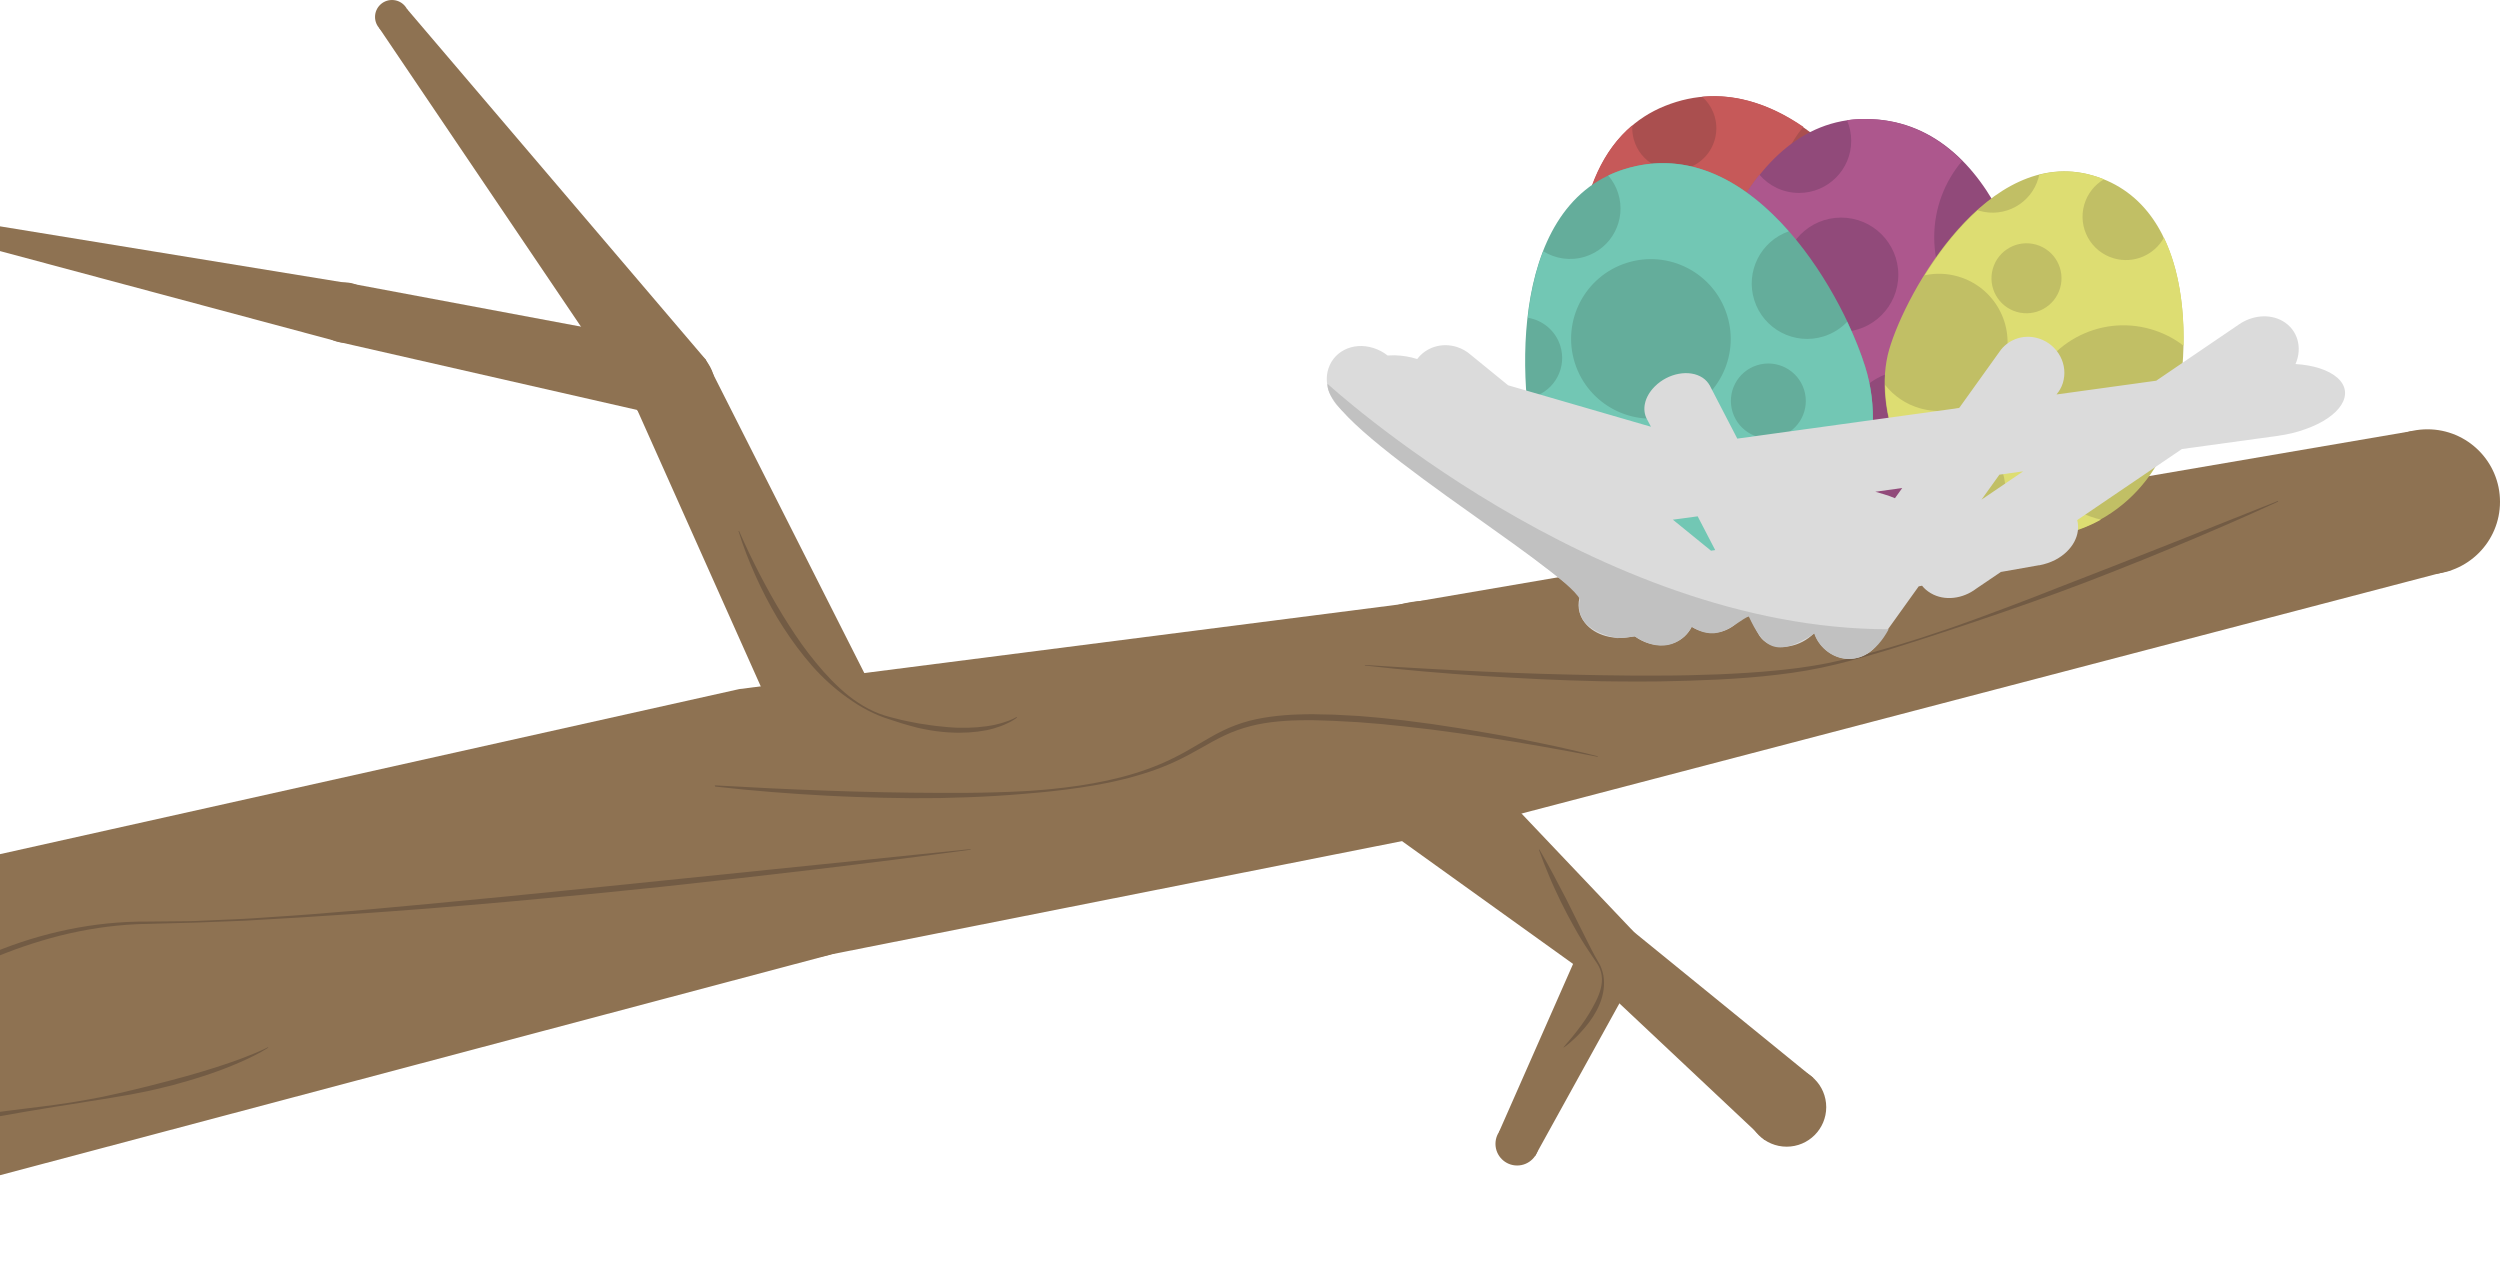 <svg width="1074" height="546" viewBox="0 0 1074 546" fill="none" xmlns="http://www.w3.org/2000/svg">
<path fill-rule="evenodd" clip-rule="evenodd" d="M-150.649 544.885L357.434 409.939L627.561 356.325L1052.76 245.01L1036.29 185.165L601.54 259.617L317.572 296.035L-178.977 406.905L-150.649 544.885Z" fill="#8E7252"/>
<path fill-rule="evenodd" clip-rule="evenodd" d="M642.453 337.711L701.963 400.4L779.002 463.089L758.112 489.742L683.746 419.813L582.498 347.135" fill="#8E7252"/>
<path d="M767.546 492.613C776.936 492.613 784.549 485.008 784.549 475.627C784.549 466.245 776.936 458.64 767.546 458.64C758.155 458.64 750.543 466.245 750.543 475.627C750.543 485.008 758.155 492.613 767.546 492.613Z" fill="#8E7252"/>
<path d="M651.764 500.702C656.907 500.702 661.075 496.537 661.075 491.4C661.075 486.263 656.907 482.098 651.764 482.098C646.622 482.098 642.453 486.263 642.453 491.4C642.453 496.537 646.622 500.702 651.764 500.702Z" fill="#8E7252"/>
<path d="M1042.83 246.711C1060.04 246.711 1074 232.768 1074 215.569C1074 198.369 1060.04 184.427 1042.83 184.427C1025.61 184.427 1011.66 198.369 1011.66 215.569C1011.66 232.768 1025.61 246.711 1042.83 246.711Z" fill="#8E7252"/>
<path d="M341.26 412.129C373.456 412.129 399.555 386.054 399.555 353.889C399.555 321.724 373.456 295.649 341.26 295.649C309.065 295.649 282.965 321.724 282.965 353.889C282.965 386.054 309.065 412.129 341.26 412.129Z" fill="#8E7252"/>
<path d="M614.115 358.338C641.839 358.338 664.313 335.884 664.313 308.187C664.313 280.489 641.839 258.036 614.115 258.036C586.391 258.036 563.916 280.489 563.916 308.187C563.916 335.884 586.391 358.338 614.115 358.338Z" fill="#8E7252"/>
<path d="M168.4 14.56C172.425 14.56 175.687 11.301 175.687 7.28C175.687 3.259 172.425 0 168.4 0C164.376 0 161.113 3.259 161.113 7.28C161.113 11.301 164.376 14.56 168.4 14.56Z" fill="#8E7252"/>
<path d="M148.158 147.218C155.312 147.218 161.112 141.423 161.112 134.276C161.112 127.128 155.312 121.333 148.158 121.333C141.003 121.333 135.203 127.128 135.203 134.276C135.203 141.423 141.003 147.218 148.158 147.218Z" fill="#8E7252"/>
<path d="M692.246 423.049C699.624 423.049 705.605 417.073 705.605 409.702C705.605 402.331 699.624 396.355 692.246 396.355C684.868 396.355 678.887 402.331 678.887 409.702C678.887 417.073 684.868 423.049 692.246 423.049Z" fill="#8E7252"/>
<path fill-rule="evenodd" clip-rule="evenodd" d="M659.456 496.658L704.27 415.526L680.75 402.867L643.91 486.425L659.456 496.658Z" fill="#8E7252"/>
<path fill-rule="evenodd" clip-rule="evenodd" d="M303.208 154.498L380.935 308.187L341.262 327.195L273.777 176.135L146.418 147.096L-12.963 104.387L-10.939 95.449L152.774 122.183L291.994 148.269L303.208 154.498Z" fill="#8E7252"/>
<path d="M289.038 184.427C299.099 184.427 307.255 176.278 307.255 166.227C307.255 156.175 299.099 148.027 289.038 148.027C278.976 148.027 270.82 156.175 270.82 166.227C270.82 176.278 278.976 184.427 289.038 184.427Z" fill="#8E7252"/>
<path fill-rule="evenodd" clip-rule="evenodd" d="M162.854 11.972L273.777 176.136L303.208 154.498L174.836 3.842L162.854 11.972Z" fill="#8E7252"/>
<path d="M-93.201 475.546C-89.639 471.218 -85.793 467.174 -81.866 463.21C-77.939 459.247 -73.85 455.405 -69.681 451.724C-61.301 444.323 -52.435 437.447 -43.205 431.138C-38.549 428.024 -33.853 424.99 -28.995 422.2C-24.137 419.409 -19.199 416.74 -14.179 414.313C-4.098 409.379 6.387 405.294 17.195 402.261C28.004 399.227 39.097 397.205 50.27 396.356C53.063 396.154 55.857 395.992 58.65 395.951L59.703 395.911H60.755H62.86L67.03 395.87L75.41 395.79L79.579 395.749C80.956 395.709 82.373 395.749 83.749 395.668L100.469 394.94L104.638 394.738C106.015 394.657 107.432 394.576 108.808 394.495L117.148 393.929C122.694 393.525 128.28 393.242 133.827 392.756L150.505 391.381C153.299 391.138 156.052 390.936 158.845 390.653L167.184 389.885C172.73 389.359 178.277 388.874 183.863 388.348L217.181 385.153C239.365 382.969 261.59 380.663 283.775 378.398L416.963 364.769L417.004 365.011C372.756 371.038 328.427 376.214 284.058 380.987C278.512 381.594 272.966 382.16 267.42 382.686L250.781 384.344C239.689 385.436 228.556 386.406 217.464 387.458C206.331 388.429 195.239 389.399 184.106 390.289C178.56 390.734 172.973 391.138 167.427 391.543L159.088 392.15C156.294 392.352 153.501 392.514 150.748 392.716L134.029 393.808L129.859 394.091L125.689 394.334L117.35 394.819L109.011 395.304C107.634 395.385 106.217 395.466 104.841 395.547L100.671 395.709L83.79 396.356L67.03 396.801L62.86 396.922L60.795 396.962L59.743 397.003L58.69 397.043C55.897 397.165 53.144 397.367 50.391 397.65C39.34 398.742 28.409 400.966 17.803 404.162C-3.491 410.511 -23.571 420.461 -42.112 432.715C-46.727 435.789 -51.301 438.984 -55.755 442.301C-60.208 445.658 -64.539 449.095 -68.831 452.695C-77.332 459.894 -85.509 467.457 -92.999 475.708L-93.201 475.546Z" fill="#725B44"/>
<path d="M307.053 337.388C339.237 339.248 371.38 340.542 403.564 340.623C411.62 340.664 419.635 340.623 427.692 340.38C429.716 340.34 431.699 340.219 433.724 340.178C435.748 340.097 437.731 339.976 439.755 339.895C441.78 339.814 443.763 339.652 445.787 339.491C447.812 339.369 449.795 339.167 451.779 338.965C459.794 338.156 467.77 337.024 475.623 335.325C483.477 333.626 491.209 331.321 498.577 328.207C502.261 326.629 505.823 324.85 509.345 322.908C512.827 320.967 516.268 318.824 519.79 316.842C523.312 314.82 526.955 312.959 530.801 311.544C534.647 310.088 538.615 309.076 542.663 308.389C546.671 307.701 550.759 307.297 554.808 307.054L557.844 306.933C558.856 306.892 559.868 306.852 560.88 306.852L563.916 306.812L566.952 306.892L573.025 307.014C575.049 307.095 577.073 307.256 579.097 307.337L582.134 307.499L583.631 307.58L585.129 307.701L591.161 308.227L594.197 308.51L597.193 308.834L603.225 309.481C607.233 309.966 611.241 310.492 615.249 311.058C623.224 312.231 631.199 313.485 639.133 314.9C641.117 315.264 643.101 315.588 645.084 315.952L651.035 317.084C653.019 317.448 655.003 317.853 656.946 318.257C658.93 318.662 660.913 319.066 662.856 319.471C664.84 319.875 666.783 320.28 668.767 320.724L674.677 322.059C678.604 322.949 682.531 323.879 686.417 324.89L686.377 325.133C682.41 324.364 678.483 323.596 674.515 322.868L662.613 320.724C654.679 319.309 646.744 318.015 638.81 316.801C630.875 315.548 622.9 314.456 614.925 313.404L608.933 312.716C606.949 312.474 604.925 312.231 602.942 312.029L596.95 311.422L593.955 311.099L590.959 310.856L584.967 310.371L583.47 310.249L581.972 310.168L578.976 310.007C576.992 309.885 574.968 309.764 572.984 309.683L566.993 309.481L563.997 309.4H561.002C559.989 309.4 559.018 309.4 558.006 309.44L555.01 309.521C551.043 309.724 547.035 310.047 543.149 310.694C539.222 311.341 535.376 312.312 531.651 313.647C527.927 314.941 524.365 316.72 520.843 318.621C519.102 319.592 517.361 320.563 515.58 321.574C513.839 322.544 512.058 323.556 510.277 324.486C506.674 326.387 503.03 328.085 499.225 329.582C495.46 331.078 491.614 332.332 487.728 333.424L484.813 334.233L481.858 334.961C480.886 335.204 479.874 335.446 478.902 335.648L475.947 336.296C468.012 337.873 460.037 339.046 452.022 339.895L449.026 340.219C448.014 340.34 447.002 340.421 446.03 340.502C444.006 340.704 442.022 340.866 439.998 341.028C437.974 341.189 435.991 341.392 433.966 341.513C431.942 341.634 429.959 341.796 427.934 341.917C419.878 342.403 411.822 342.686 403.766 342.848C395.71 342.969 387.654 342.928 379.557 342.726L373.526 342.564C371.501 342.524 369.477 342.443 367.494 342.362C365.469 342.281 363.486 342.2 361.462 342.12L355.43 341.836C339.318 340.987 323.246 339.733 307.255 337.913L307.053 337.388Z" fill="#725B44"/>
<path d="M978.703 215.488C963.36 222.566 947.855 229.239 932.229 235.71L920.489 240.523L908.708 245.215C900.855 248.329 892.961 251.362 885.026 254.274C869.157 260.098 853.166 265.558 837.135 270.857C829.119 273.526 821.063 276.114 813.007 278.622C804.91 281.089 796.814 283.475 788.596 285.457C780.378 287.479 771.957 288.895 763.577 289.865C761.472 290.108 759.367 290.351 757.262 290.553L750.947 291.119L744.632 291.564C742.526 291.726 740.421 291.807 738.276 291.928C729.815 292.332 721.354 292.616 712.893 292.737C710.788 292.777 708.683 292.777 706.537 292.777C704.432 292.777 702.327 292.777 700.181 292.777L693.826 292.737L687.47 292.656C679.009 292.454 670.548 292.211 662.128 291.807C653.667 291.402 645.246 290.917 636.826 290.391C619.945 289.259 603.104 287.843 586.344 285.902L586.384 285.659L599.015 286.468L611.645 287.196C615.856 287.439 620.066 287.681 624.276 287.884L636.907 288.49C653.788 289.299 670.629 289.784 687.51 290.068C695.931 290.229 704.392 290.27 712.812 290.229C721.232 290.229 729.693 290.027 738.114 289.704C746.534 289.34 754.955 288.854 763.335 288.005L764.913 287.843L766.492 287.681L769.609 287.317C771.715 287.115 773.779 286.792 775.884 286.468C777.989 286.185 780.054 285.821 782.119 285.457C784.183 285.133 786.248 284.648 788.313 284.203C790.377 283.799 792.401 283.273 794.466 282.788C796.531 282.302 798.555 281.777 800.619 281.251C801.631 280.968 802.643 280.725 803.696 280.442L806.732 279.592C808.756 279.026 810.78 278.46 812.805 277.853C816.853 276.68 820.861 275.386 824.909 274.132C828.917 272.838 832.925 271.504 836.932 270.129C838.916 269.441 840.94 268.753 842.924 268.025L848.875 265.882C852.842 264.426 856.809 262.97 860.736 261.473C864.704 259.977 868.63 258.481 872.557 256.984L884.338 252.373C900.086 246.266 915.793 240.159 931.5 233.931L978.582 215.205L978.703 215.488Z" fill="#725B44"/>
<path d="M436.881 308.267C436.719 308.429 436.557 308.551 436.354 308.672C436.193 308.793 435.99 308.915 435.828 309.036C435.464 309.279 435.099 309.521 434.735 309.723C434.371 309.926 434.006 310.168 433.602 310.33L432.428 310.896C432.023 311.099 431.658 311.26 431.254 311.422L430.039 311.907C429.634 312.069 429.229 312.191 428.825 312.312L427.61 312.716C427.408 312.797 427.205 312.838 427.003 312.919L426.396 313.08L425.141 313.404L423.886 313.687L422.631 313.889C421.781 314.011 420.93 314.172 420.08 314.294C419.23 314.375 418.38 314.455 417.53 314.536L416.234 314.658C415.789 314.698 415.384 314.698 414.939 314.698L412.348 314.779C411.498 314.819 410.648 314.739 409.757 314.739L407.166 314.617C403.766 314.375 400.325 313.93 397.005 313.242C396.155 313.08 395.345 312.919 394.495 312.716L392.026 312.069L389.556 311.382C388.747 311.139 387.896 310.937 387.087 310.654L382.229 309.076C380.61 308.591 378.99 307.984 377.411 307.337C374.254 306.043 371.218 304.425 368.343 302.646C365.469 300.826 362.676 298.844 360.004 296.7C357.332 294.557 354.822 292.251 352.393 289.825C350.005 287.398 347.737 284.81 345.592 282.14C341.301 276.842 337.414 271.18 333.892 265.356C330.411 259.491 327.294 253.425 324.5 247.196C321.707 240.968 319.238 234.659 317.254 228.147L317.497 228.066C318.185 229.603 318.873 231.18 319.561 232.717C320.25 234.254 321.019 235.791 321.707 237.328C323.164 240.361 324.662 243.395 326.201 246.387C329.318 252.373 332.556 258.278 336.078 264.021C337.819 266.893 339.641 269.724 341.503 272.515C343.365 275.305 345.309 278.055 347.373 280.725C349.438 283.394 351.543 285.983 353.769 288.49C355.996 290.998 358.344 293.424 360.813 295.689C363.283 297.954 365.914 300.098 368.748 301.918C371.582 303.778 374.537 305.355 377.695 306.569C380.812 307.782 384.172 308.47 387.411 309.319C388.22 309.521 389.07 309.683 389.88 309.845L392.35 310.33L394.819 310.815C395.669 310.937 396.479 311.058 397.329 311.179C400.649 311.746 403.968 312.11 407.328 312.393L409.838 312.555C410.688 312.595 411.498 312.676 412.348 312.635H414.858C415.263 312.635 415.708 312.635 416.113 312.635L417.368 312.555C418.218 312.514 419.028 312.474 419.878 312.433C420.728 312.352 421.538 312.271 422.388 312.15L423.643 312.029L424.857 311.827L426.112 311.624L426.719 311.503C426.922 311.463 427.124 311.422 427.327 311.382C428.136 311.179 428.946 311.018 429.756 310.775L430.97 310.411C431.375 310.29 431.78 310.168 432.185 310.007L433.359 309.602C433.764 309.44 434.128 309.279 434.533 309.117C435.302 308.793 436.071 308.429 436.759 307.984L436.881 308.267Z" fill="#725B44"/>
<path d="M671.724 449.864C674.396 446.79 676.946 443.716 679.294 440.481C680.468 438.863 681.601 437.245 682.614 435.547C683.626 433.848 684.597 432.149 685.488 430.37C686.378 428.631 687.107 426.811 687.633 424.91C688.119 423.009 688.362 421.027 688.079 419.086C687.836 417.144 687.067 415.284 685.933 413.626C685.366 412.776 684.8 411.927 684.233 411.118L682.533 408.57C681.966 407.721 681.44 406.872 680.873 406.022C680.346 405.173 679.78 404.324 679.253 403.434C678.201 401.695 677.189 399.956 676.217 398.176C674.234 394.657 672.331 391.058 670.55 387.418C669.659 385.598 668.809 383.778 667.959 381.917C667.109 380.097 666.299 378.237 665.53 376.376C663.951 372.656 662.453 368.894 661.117 365.052L661.32 364.931C663.384 368.409 665.327 371.968 667.23 375.527C669.133 379.086 670.995 382.645 672.857 386.245C674.679 389.844 676.42 393.484 678.241 397.084L683.666 407.883C684.152 408.772 684.597 409.662 685.083 410.552C685.569 411.442 686.095 412.291 686.581 413.181L687.35 414.556C687.471 414.758 687.593 415.041 687.674 415.244L687.957 415.972C688.322 416.942 688.605 417.953 688.807 418.964C689.536 423.049 688.848 427.336 687.269 431.219C686.5 433.16 685.488 434.981 684.395 436.72C683.261 438.459 682.047 440.117 680.711 441.654C680.063 442.422 679.375 443.191 678.646 443.959L677.594 445.051L676.501 446.103C675.003 447.518 673.464 448.853 671.805 450.026L671.724 449.864Z" fill="#725B44"/>
<path d="M115.246 450.066C113.343 451.32 111.359 452.412 109.335 453.423C108.323 453.949 107.311 454.434 106.259 454.919C105.247 455.405 104.194 455.89 103.141 456.335L99.984 457.669C98.931 458.114 97.879 458.478 96.826 458.923C95.774 459.328 94.721 459.773 93.628 460.137L90.43 461.269C88.284 462.037 86.098 462.685 83.953 463.372C81.807 464.06 79.58 464.666 77.435 465.273L74.156 466.203C73.063 466.486 71.97 466.769 70.836 467.012C69.743 467.295 68.65 467.538 67.516 467.821C66.424 468.064 65.331 468.347 64.197 468.589L57.517 469.924L55.858 470.248C55.291 470.369 54.724 470.45 54.198 470.531L50.838 471.097C48.611 471.461 46.385 471.906 44.117 472.229L37.397 473.281L34.037 473.847L30.677 474.373C28.451 474.737 26.184 475.061 23.957 475.425L10.557 477.649C1.651 479.226 -7.255 480.804 -16.202 482.3C-20.655 483.109 -25.108 483.877 -29.561 484.686L-42.921 487.113C-60.733 490.268 -78.546 493.503 -96.358 496.779L-96.398 496.537C-87.654 494.11 -78.869 492.007 -70.004 490.025C-61.178 488.043 -52.272 486.264 -43.366 484.565C-34.46 482.907 -25.513 481.451 -16.566 480.035C-12.073 479.348 -7.62 478.66 -3.126 478.053L3.594 477.164C5.861 476.881 8.088 476.557 10.355 476.314C19.342 475.222 28.329 474.13 37.235 472.472L43.915 471.218C46.142 470.773 48.328 470.248 50.554 469.762C54.967 468.792 59.339 467.659 63.752 466.608C65.938 466.082 68.124 465.475 70.31 464.909C71.403 464.626 72.496 464.383 73.589 464.06L76.868 463.17C79.054 462.604 81.24 461.997 83.386 461.35C85.531 460.703 87.718 460.137 89.863 459.409L93.102 458.397C94.195 458.074 95.247 457.669 96.3 457.346C97.352 456.982 98.445 456.618 99.498 456.254L102.696 455.121C103.749 454.757 104.801 454.313 105.854 453.908C106.906 453.504 107.959 453.059 109.011 452.654C111.076 451.805 113.181 450.875 115.165 449.864L115.246 450.066Z" fill="#725B44"/>
<path fill-rule="evenodd" clip-rule="evenodd" d="M715.189 45.541C768.086 24.18 814.226 89.61 828.308 124.397C842.39 159.184 829.982 205.188 786.864 222.599C743.747 240.011 700.466 209.75 688.731 180.76C676.995 151.771 663.625 66.363 715.189 45.541Z" fill="#AA4F4F"/>
<path fill-rule="evenodd" clip-rule="evenodd" d="M736.027 48.312C739.77 57.559 735.306 68.082 726.056 71.817C716.806 75.551 706.273 71.084 702.53 61.837C701.469 59.216 701.067 56.492 701.247 53.849C675.321 75.571 674.898 120.136 680.689 152.523C681.379 152.156 682.095 151.822 682.835 151.523C694.305 146.892 707.366 152.432 712.008 163.897C716.65 175.363 711.115 188.411 699.645 193.043C698.405 193.543 697.146 193.925 695.881 194.194C703.444 204.532 714.599 214.035 727.79 220.304C728.596 219.867 729.436 219.471 730.307 219.12C741.177 214.731 753.349 218.671 759.742 227.936C768.6 228.038 777.753 226.474 786.901 222.78C791.996 220.723 796.664 218.27 800.914 215.487C796.235 211.801 792.424 206.885 790.03 200.971C782.693 182.848 791.442 162.223 809.572 154.903C817.74 151.605 826.419 151.57 834.161 154.185C834.256 147.527 833.5 140.885 831.913 134.473C806.125 144.295 777.086 131.716 766.683 106.022C759.414 88.067 763.146 68.399 774.714 54.483C761.568 45.486 746.85 40.09 731.261 41.563C733.288 43.357 734.942 45.634 736.027 48.312ZM732.179 141.528C746.979 135.552 754.122 118.715 748.132 103.921C742.143 89.127 725.289 81.978 710.49 87.954C695.69 93.93 688.547 110.767 694.537 125.561C700.526 140.355 717.38 147.504 732.179 141.528ZM777.315 154.186C780.759 162.693 776.652 172.374 768.142 175.81C759.632 179.246 749.942 175.136 746.498 166.629C743.054 158.123 747.161 148.441 755.67 145.005C764.18 141.569 773.871 145.68 777.315 154.186Z" fill="#C65959"/>
<path fill-rule="evenodd" clip-rule="evenodd" d="M801.299 51.113C858.735 51.113 877.076 129.033 877.076 166.549C877.076 204.066 848.116 242.064 801.299 242.064C754.481 242.064 725.521 197.813 725.521 166.549C725.521 135.285 745.31 51.113 801.299 51.113Z" fill="#914A7A"/>
<path fill-rule="evenodd" clip-rule="evenodd" d="M830.939 101.903C830.939 89.436 835.436 78.018 842.896 69.179C832.129 58.221 818.375 51.113 801.063 51.113C798.45 51.113 795.917 51.297 793.461 51.651C794.632 54.365 795.28 57.358 795.28 60.501C795.28 72.864 785.248 82.887 772.873 82.887C766.058 82.887 759.954 79.848 755.844 75.053C743.316 90.731 735.15 111.758 730.461 130.734C734.877 128.759 739.772 127.66 744.923 127.66C764.484 127.66 780.342 143.502 780.342 163.045C780.342 182.587 764.484 198.429 744.923 198.429C740.613 198.429 736.482 197.66 732.661 196.251C739.433 210.558 750.753 224.176 765.792 232.826C768.996 227.778 774.638 224.426 781.065 224.426C790.956 224.426 798.991 232.366 799.133 242.214C799.773 242.231 800.416 242.239 801.063 242.239C828.641 242.239 850.013 228.999 862.902 210.43C861.276 207.864 860.334 204.821 860.334 201.559C860.334 193.256 866.432 186.376 874.398 185.145C875.928 179.085 876.718 172.864 876.718 166.655C876.718 162.362 876.479 157.54 875.969 152.366C850.627 149.486 830.939 127.992 830.939 101.903ZM815.519 118.031C815.519 131.591 804.516 142.584 790.943 142.584C777.37 142.584 766.367 131.591 766.367 118.031C766.367 104.471 777.37 93.478 790.943 93.478C804.516 93.478 815.519 104.471 815.519 118.031ZM820.338 216.724C836.306 216.724 849.251 203.791 849.251 187.838C849.251 171.885 836.306 158.952 820.338 158.952C804.37 158.952 791.425 171.885 791.425 187.838C791.425 203.791 804.37 216.724 820.338 216.724Z" fill="#AD578D"/>
<path fill-rule="evenodd" clip-rule="evenodd" d="M697.728 72.719C750.762 56.065 790.361 122.722 801.273 157.377C812.185 192.032 796.496 235.528 753.267 249.103C710.037 262.678 670.426 230.201 661.333 201.322C652.24 172.443 646.03 88.954 697.728 72.719Z" fill="#64AD9B"/>
<path fill-rule="evenodd" clip-rule="evenodd" d="M695.171 83.073C698.769 94.495 692.422 106.662 680.996 110.249C674.697 112.227 668.17 111.184 662.977 107.936C659.537 116.834 657.444 126.619 656.346 136.51C662.689 137.523 668.236 142.001 670.296 148.541C673.197 157.752 668.079 167.565 658.864 170.457C657.937 170.749 657.003 170.959 656.071 171.091C657.126 183.348 659.238 194.089 661.529 201.366C663.258 206.854 666.085 212.474 669.827 217.884C694.955 211.496 721.003 225.793 728.887 250.824C729.045 251.325 729.194 251.827 729.335 252.33C737.094 252.742 745.167 251.832 753.37 249.257C756.002 248.43 758.532 247.492 760.96 246.451C754.674 243.128 749.642 237.424 747.338 230.109C742.696 215.371 750.885 199.671 765.628 195.043C778.718 190.933 792.574 196.933 798.766 208.645C805.622 192.368 806.409 173.944 801.232 157.503C799.43 151.782 796.848 145.188 793.555 138.241C790.87 141.059 787.454 143.256 783.476 144.505C770.944 148.439 757.587 141.473 753.641 128.946C749.773 116.663 756.388 103.596 768.458 99.381C750.174 78.516 725.848 63.883 697.767 72.7C695.353 73.458 693.065 74.363 690.899 75.403C692.778 77.576 694.254 80.159 695.171 83.073ZM775.031 167.428C777.7 175.903 772.991 184.93 764.514 187.592C756.036 190.253 747 185.541 744.331 177.066C741.662 168.592 746.371 159.564 754.848 156.903C763.326 154.242 772.362 158.954 775.031 167.428ZM719.528 178.279C737.589 172.609 747.62 153.377 741.934 135.323C736.247 117.269 716.997 107.229 698.936 112.899C680.876 118.569 670.844 137.802 676.531 155.856C682.217 173.91 701.467 183.949 719.528 178.279Z" fill="#72C7B4"/>
<path fill-rule="evenodd" clip-rule="evenodd" d="M898.889 75.346C944.82 88.596 941.455 155.162 932.773 185.174C924.09 215.187 892.138 238.904 854.699 228.103C817.259 217.302 804.341 175.221 811.576 150.211C818.812 125.2 854.116 62.429 898.889 75.346Z" fill="#C1BF65"/>
<path fill-rule="evenodd" clip-rule="evenodd" d="M929.633 102.105C925.513 109.557 916.656 113.452 908.13 110.993C898.235 108.14 892.533 97.807 895.396 87.915C896.773 83.155 899.882 79.364 903.84 77.03C902.3 76.412 900.696 75.859 899.026 75.378C891.036 73.073 883.347 73.189 876.064 75.076C875.959 75.58 875.833 76.084 875.688 76.587C872.548 87.436 861.205 93.694 850.352 90.564C850.094 90.489 849.838 90.41 849.586 90.327C840.708 98.339 833.02 108.339 826.864 118.25C831.453 117.272 836.341 117.377 841.163 118.767C856.804 123.278 865.816 139.61 861.292 155.246C856.767 170.882 840.419 179.901 824.778 175.39C818.645 173.622 813.532 170.036 809.854 165.388C809.922 175.522 812.434 186.625 817.567 196.762C823.271 188.413 833.886 184.259 844.129 187.213C856.898 190.896 864.254 204.228 860.561 216.992C859.295 221.367 856.896 225.107 853.774 227.985C854.108 228.088 854.445 228.188 854.783 228.286C872.585 233.42 889.15 230.719 902.558 223.236C901.86 223.072 901.163 222.89 900.466 222.689C878.015 216.214 865.079 192.771 871.574 170.328C878.069 147.884 901.534 134.939 923.985 141.414C929.236 142.928 933.966 145.371 938.049 148.511C938.377 132.698 936.244 115.856 929.633 102.105ZM885.03 123.717C882.722 131.694 874.381 136.295 866.401 133.994C858.42 131.692 853.823 123.36 856.131 115.382C858.44 107.405 866.78 102.803 874.761 105.105C882.741 107.406 887.339 115.739 885.03 123.717Z" fill="#DDDD72"/>
<path d="M1004.16 162.298C1000.31 158.897 993.681 156.839 986.156 156.391C989.202 149.41 987.142 141.713 980.692 137.954C974.959 134.642 967.434 135.448 961.7 139.475L926.315 163.551L883.495 169.459L884.122 168.564C884.122 168.564 884.122 168.564 884.212 168.474L884.301 168.385C885.376 166.863 886.182 165.073 886.541 163.193C888.243 155.138 882.957 147.083 874.805 145.114C868.535 143.592 862.353 146.188 859.039 151.021L841.66 175.276L746.344 188.433L734.609 165.789C734.609 165.789 734.609 165.789 734.609 165.7L734.519 165.61C733.803 164.357 732.817 163.193 731.474 162.298C725.83 158.539 716.603 160.24 710.87 166.058C706.391 170.533 705.316 176.082 707.555 180.109L709.257 183.332L647.893 165.521L631.858 152.453C630.156 150.932 628.095 149.768 625.856 149.052C619.316 146.993 612.598 149.231 608.835 154.243C605.789 153.259 602.475 152.722 599.16 152.632C598.085 152.632 597.1 152.722 596.115 152.722C594.323 151.29 592.263 150.216 590.023 149.5C580.975 146.635 572.196 151.2 570.315 159.703C568.881 166.416 572.286 173.486 578.198 177.603L678.978 255.381C677.455 259.498 677.993 263.884 680.86 267.554C685.249 273.103 693.67 275.251 701.643 273.371L702.27 273.282C703.972 274.624 705.943 275.609 708.182 276.325C716.065 278.741 723.68 275.698 726.726 269.254C727.89 269.97 729.234 270.597 730.667 271.044C737.476 273.192 744.553 270.597 748.136 265.227L751.45 264.69L755.303 272.118C756.019 273.55 757.094 274.893 758.617 275.877C764.261 279.636 773.488 277.936 779.221 272.118C779.311 272.029 779.4 271.939 779.49 271.85C781.013 276.951 785.313 281.158 790.867 282.59C797.317 284.112 803.677 281.337 806.902 276.146L824.281 251.891L825.714 251.622C826.7 252.875 827.954 253.949 829.477 254.844C835.389 258.335 843.272 257.261 849.006 252.875L859.576 245.715L875.791 242.851H875.88H876.06C878.478 242.403 880.897 241.598 883.137 240.434C890.482 236.496 893.976 229.604 892.364 223.429L937.334 192.908L978.363 187.27C978.452 187.27 978.452 187.27 978.542 187.27L978.9 187.18C982.752 186.643 986.604 185.748 990.277 184.406C1005.69 179.035 1011.78 169.101 1004.16 162.298ZM735.057 236.586L718.663 223.25L729.324 221.818L736.849 236.317L735.057 236.586ZM814.069 214.031C812.546 213.405 810.933 212.778 809.321 212.33L805.648 211.256L817.204 209.645L814.069 214.031ZM851.245 214.658L858.949 203.917L869.162 202.485L851.245 214.658Z" fill="#DBDBDB"/>
<path d="M570.314 164.893C570.314 164.893 685.069 270.328 811.38 270.328C800.362 290.734 783.072 283.127 779.399 272.207C762.737 283.127 757.362 277.935 751.27 264.778C745.089 267.464 738.55 276.682 726.814 269.254C723.679 275.071 715.169 281.784 702.359 273.46C692.684 274.534 694.565 273.997 694.565 273.997C694.565 273.997 675.663 271.581 678.709 257.439C671.9 243.656 568.522 183.51 570.314 164.893Z" fill="#C1C1C1"/>
</svg>
